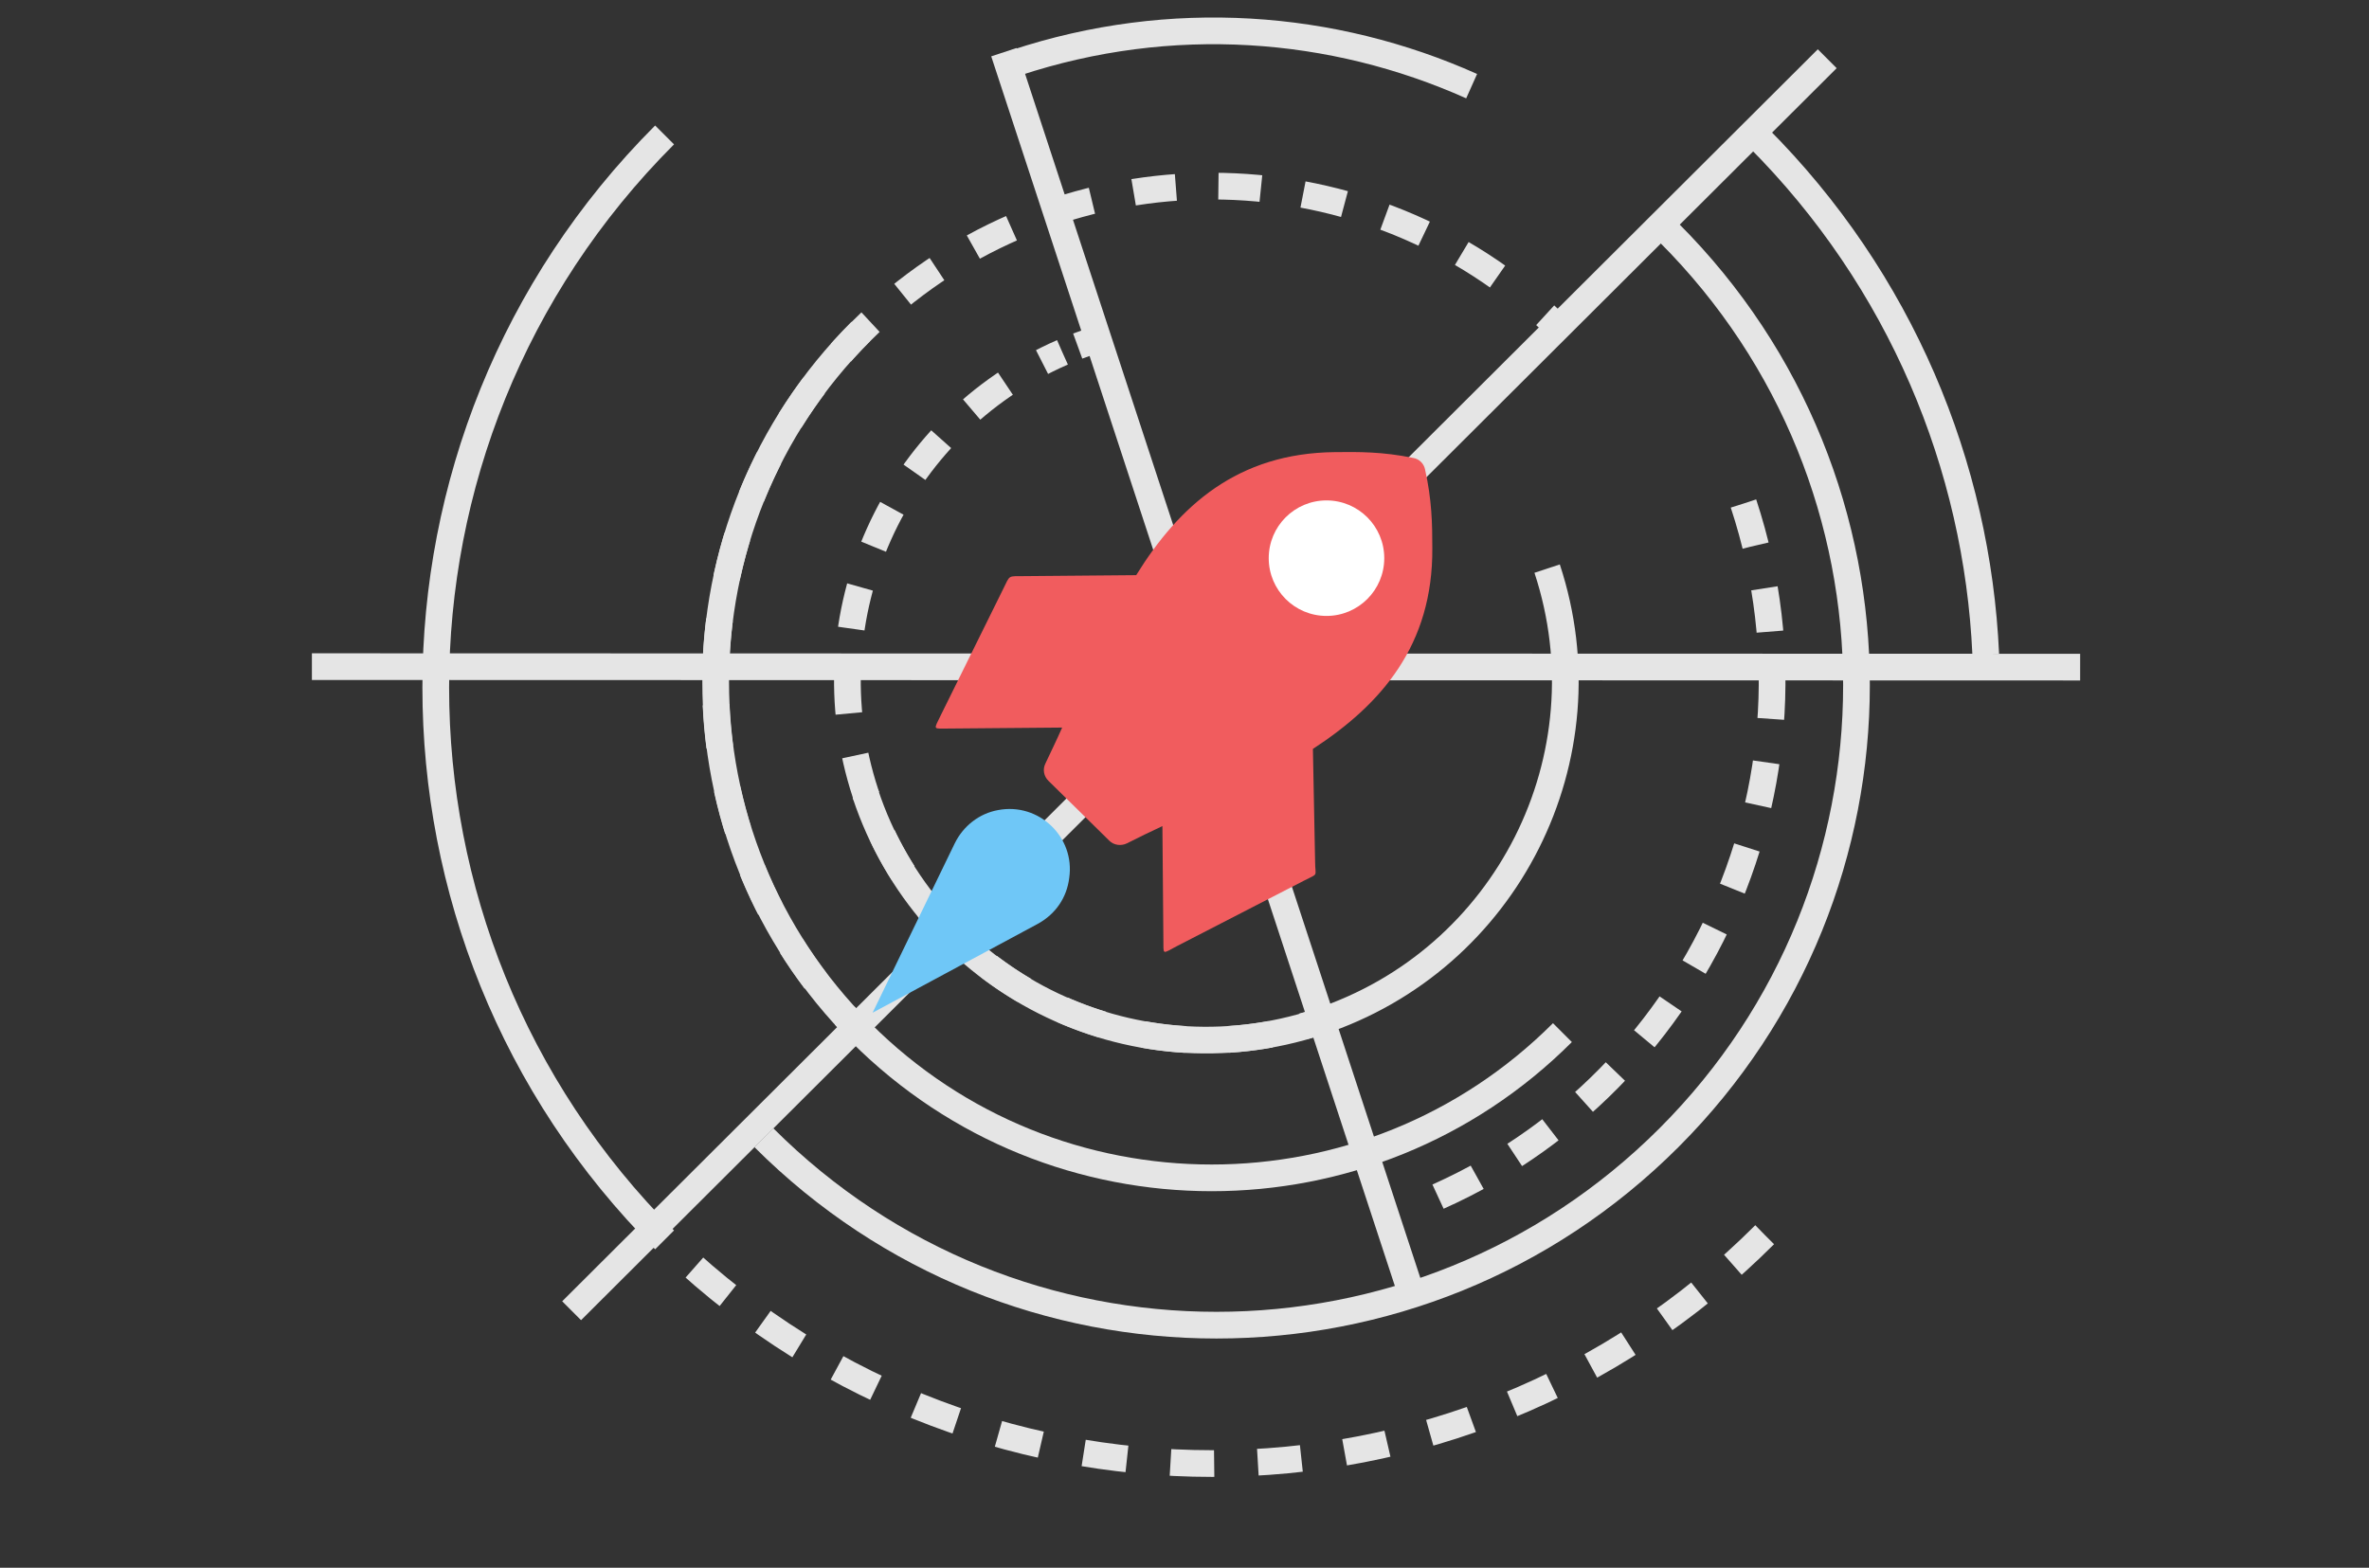 <?xml version="1.0" encoding="utf-8"?>
<!-- Generator: Adobe Illustrator 22.0.1, SVG Export Plug-In . SVG Version: 6.00 Build 0)  -->
<svg version="1.1" id="Layer_1" xmlns="http://www.w3.org/2000/svg" xmlns:xlink="http://www.w3.org/1999/xlink" x="0px" y="0px"
	 viewBox="0 0 976 646" style="enable-background:new 0 0 976 646;" xml:space="preserve">
<rect x="0" y="0" width="976" height="646" fill="#333333" stroke="none"/>
<style type="text/css">
	.st0{fill:none;stroke:#E5E5E5;stroke-width:11;stroke-miterlimit:10;}
	.st1{fill:none;stroke:#E5E5E5;stroke-width:11;stroke-miterlimit:10;stroke-dasharray:17.532,17.532;}
	.st2{fill:none;stroke:#E5E5E5;stroke-width:11;stroke-miterlimit:10;stroke-dasharray:18;}
	.st3{fill:#F15C5E;}
	.st4{fill:#FFFFFF;}
	.st5{fill:#6FC7F7;}
</style>
<g>
	<g>
		<g>
			<path class="st0" d="M543.3,421c-2.2,0.7-4.5,1.4-6.7,2"/>
			<path class="st1" d="M523.4,426.2c-71.5,13-143.3-28.3-166.8-99.2c-24.1-73.1,11.9-151.6,81.1-181.8"/>
			<path class="st0" d="M444,142.6c2.2-0.8,4.4-1.6,6.6-2.3"/>
		</g>
	</g>
	<path class="st2" d="M718.3,207.5c40.3,122.2-26,253.9-148.1,294.2"/>
	<path class="st0" d="M637.4,234.3c25.6,77.6-16.5,161.2-94.1,186.8S382.2,404.6,356.5,327"/>
	<line class="st0" x1="582" y1="534.6" x2="413.6" y2="21.5"/>
	<path class="st0" d="M418.4,25.9c64.1-21.2,130.7-16,187.9,9.6"/>
</g>
<g>
	<g>
		<g>
			<path class="st0" d="M354.7,425.5c-2.3-2.3-4.5-4.6-6.7-7"/>
			<path class="st1" d="M335.9,404.1c-60.5-80.1-54.2-194.5,18.8-267.5c75.3-75.3,194.6-79.6,274.9-13"/>
			<path class="st0" d="M636.6,129.9c2.4,2.2,4.7,4.4,7,6.7"/>
		</g>
	</g>
	<path class="st2" d="M727,508.8c-125.7,125.7-329.5,125.7-455.3,0"/>
	<path class="st0" d="M687.6,95.9c103,103,103,269.9,0,372.9s-269.9,103-372.9,0"/>
	<path class="st0" d="M643.7,425.5c-79.8,79.8-209.2,79.8-289,0s-79.8-209.2,0-289"/>
	<path class="st0" d="M273.8,510.9c-125.7-125.7-125.7-329.5,0-455.3"/>
	<line class="st0" x1="235.5" y1="540.1" x2="752.8" y2="24.2"/>
	<line class="st0" x1="857" y1="274.9" x2="128.5" y2="274.7"/>
	<path class="st0" d="M724.1,56.4c59.1,59.1,90.5,135.7,94,213.2"/>
</g>
<g>
	<path class="st3" d="M587.1,193.4c-0.5-2.4-2.4-4.3-4.9-4.7c-12.6-2.6-22.4-2.5-32.2-2.4c-40.2,0.4-64.2,22.1-81.9,50.7l-46,0.4
		c-7.1,0.1-5.8-0.7-8.9,5.5l-25.6,51.8c-3,6.3-3.5,5.5,3.5,5.5l46.5-0.4c-2.2,5-4.6,9.9-6.9,14.8c-1.2,2.4-0.7,5.3,1.3,7.2l25,24.6
		c1.9,1.9,4.9,2.3,7.3,1.1c4.7-2.4,9.7-4.8,14.6-7.1l0.4,46.4c0.1,7-0.7,6.3,5.5,3.1l52.4-27c6.3-3.3,4.6-1.2,4.6-8.2l-0.9-46.1
		c28.1-18.3,49.5-42.7,49.2-82.8C590.1,215.8,589.9,205.9,587.1,193.4L587.1,193.4z"/>
	<circle class="st4" cx="546.5" cy="230" r="23.8"/>
</g>
<path class="st5" d="M427.7,380.6l-68.2,36.7l33.8-69.7c3.5-7.2,10.1-12.4,17.9-13.8l0,0c16.8-3.2,31.8,11.1,29.3,28l0,0
	C439.5,369.9,434.9,376.6,427.7,380.6z"/>
</svg>

